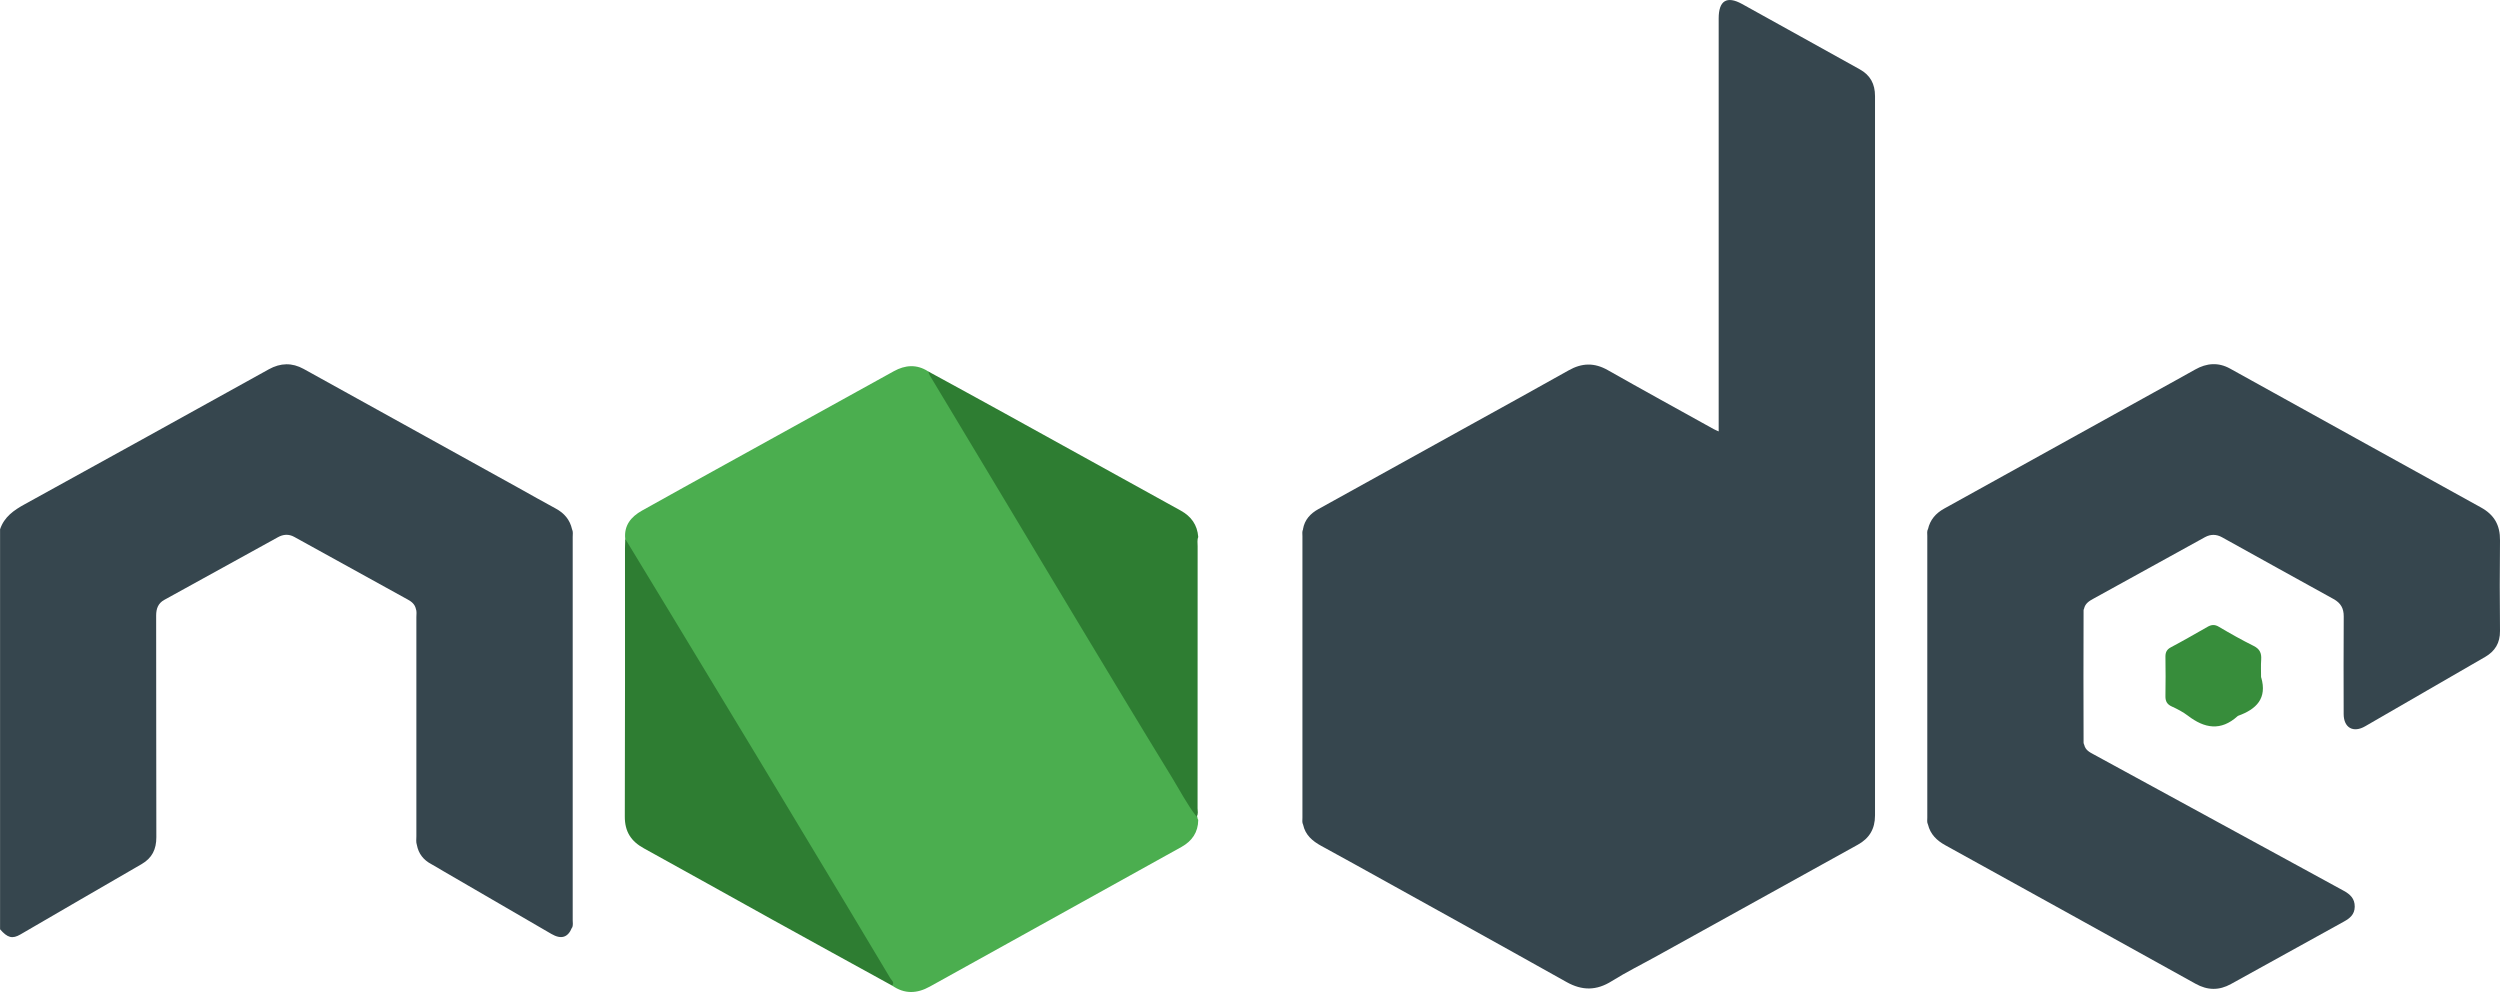 <?xml version="1.0" encoding="UTF-8"?>
<svg id="Capa_1" data-name="Capa 1" xmlns="http://www.w3.org/2000/svg" viewBox="0 0 408.89 162.25">
  <defs>
    <style>
      .cls-1 {
        fill: #2e7d32;
      }

      .cls-2 {
        fill: #378d3b;
      }

      .cls-3 {
        fill: #36464e;
      }

      .cls-4 {
        fill: #4bae4f;
      }
    </style>
  </defs>
  <path class="cls-3" d="m93.54,151.74c-.65,1.6-1.75,1.94-3.34,1.02-5.9-3.43-11.79-6.85-17.69-10.28-.66-.38-1.3-.79-1.97-1.15-1.28-.68-2.09-1.7-2.36-3.14-.16-.46-.08-.93-.08-1.39,0-11.95,0-23.9,0-35.86,0-.46.09-.94-.09-1.39-.17-.72-.68-1.14-1.3-1.48-6.2-3.42-12.39-6.84-18.59-10.26-.9-.5-1.81-.42-2.67.06-6.2,3.41-12.4,6.82-18.59,10.25-.99.55-1.32,1.42-1.32,2.55.02,12.09,0,24.18.03,36.27,0,1.97-.69,3.4-2.42,4.4-6.61,3.81-13.2,7.66-19.8,11.49-1.34.78-2.12.56-3.34-.84v-65.42c.68-2.03,2.25-3.12,4.04-4.1,13.32-7.33,26.62-14.7,39.92-22.07,1.92-1.06,3.8-1.1,5.69-.06,11.71,6.47,23.42,12.96,35.13,19.45,2.04,1.13,4.06,2.29,6.11,3.39,1.39.75,2.31,1.83,2.66,3.38.2.4.11.84.11,1.26,0,20.89,0,41.78,0,62.67,0,.42.1.85-.11,1.26Z"/>
  <path class="cls-3" d="m213.11,86.56c.26-1.55,1.21-2.57,2.53-3.3,8.31-4.6,16.62-9.2,24.92-13.8,5.34-2.96,10.69-5.89,16.01-8.89,2.16-1.22,4.19-1.28,6.38-.04,5.75,3.26,11.55,6.44,17.33,9.65.21.12.45.21.82.38,0-.6,0-1.05,0-1.5,0-22.02,0-44.03,0-66.05,0-2.9,1.32-3.74,3.82-2.36,6.42,3.54,12.82,7.13,19.24,10.68,1.74.96,2.51,2.4,2.51,4.38-.01,39.22-.01,78.44,0,117.66,0,2.19-.92,3.74-2.8,4.78-10.94,6.06-21.88,12.12-32.82,18.18-2.48,1.38-5.04,2.64-7.44,4.14-2.5,1.57-4.83,1.58-7.39.15-11.54-6.47-23.12-12.86-34.68-19.28-1.82-1.01-3.64-2-5.46-3-1.42-.78-2.59-1.77-2.95-3.46-.19-.36-.11-.75-.11-1.13,0-15.35,0-30.71,0-46.06,0-.38-.08-.77.11-1.13Z"/>
  <path class="cls-4" d="m195.98,134.11c-.02,2.01-1.01,3.44-2.72,4.4-9.29,5.17-18.59,10.33-27.89,15.48-4.43,2.46-8.87,4.9-13.29,7.37-2.1,1.17-4.14,1.25-6.16-.16-2.6-4.59-5.37-9.08-8.09-13.59-6.23-10.36-12.44-20.73-18.71-31.07-5.32-8.77-10.61-17.56-15.9-26.35-.4-.66-.78-1.32-.96-2.07-.22-2.2.96-3.6,2.73-4.6,4.56-2.56,9.15-5.08,13.73-7.62,9.16-5.07,18.31-10.14,27.48-15.19,1.85-1.02,3.73-1.17,5.59.02.98.93,1.51,2.15,2.19,3.28,7.42,12.36,14.86,24.71,22.31,37.05,6.22,10.3,12.42,20.62,18.68,30.9.29.47.58.94.79,1.45.12.21.06.48.21.68Z"/>
  <path class="cls-3" d="m315.33,86.56c.35-1.55,1.27-2.61,2.66-3.38,11.46-6.33,22.91-12.69,34.37-19.04,2.22-1.23,4.46-2.45,6.67-3.7,1.89-1.07,3.8-1.21,5.7-.16,13.69,7.57,27.35,15.17,41.05,22.72,2.18,1.2,3.14,2.91,3.11,5.38-.06,4.94-.05,9.88,0,14.81.02,1.95-.8,3.32-2.46,4.27-6.53,3.77-13.06,7.56-19.6,11.33-1.94,1.12-3.5.24-3.51-1.99-.01-5.32-.03-10.64.01-15.96.01-1.35-.48-2.21-1.67-2.87-6.09-3.34-12.16-6.74-18.24-10.1-.91-.5-1.84-.53-2.79-.01-6.08,3.36-12.17,6.72-18.26,10.07-.68.37-1.33.78-1.51,1.62-.03.08-.08.16-.08.24-.03,7.23-.02,14.46,0,21.68,0,.14.06.24.11.36.19.85.88,1.2,1.55,1.56,10.9,5.94,21.8,11.89,32.7,17.83,2.72,1.48,5.43,2.98,8.15,4.45,1.07.58,1.86,1.28,1.84,2.64-.02,1.27-.81,1.89-1.77,2.42-6.15,3.4-12.31,6.8-18.47,10.21-1.95,1.08-3.83,1.05-5.79-.04-13.63-7.57-27.27-15.11-40.92-22.65-1.4-.77-2.46-1.79-2.85-3.4-.19-.36-.11-.75-.11-1.13,0-15.35,0-30.71,0-46.06,0-.38-.08-.77.11-1.13Z"/>
  <path class="cls-1" d="m102.26,88.13c2.57,4.23,5.14,8.46,7.71,12.7,4.58,7.57,9.17,15.14,13.74,22.71,4.9,8.12,9.78,16.25,14.67,24.37,2.42,4.03,4.84,8.06,7.24,12.09.21.36.74.67.29,1.2-6.55-3.6-13.11-7.2-19.65-10.82-6.99-3.87-13.95-7.78-20.95-11.63-2.1-1.15-3.13-2.73-3.12-5.2.05-14.64.03-29.27.03-43.91,0-.51.02-1.02.04-1.53Z"/>
  <path class="cls-1" d="m195.71,133.57c-1.56-2.01-2.72-4.27-4.04-6.43-5.2-8.48-10.33-17.01-15.46-25.53-3.89-6.45-7.75-12.93-11.63-19.39-4.16-6.93-8.33-13.86-12.49-20.79-.13-.21-.19-.46-.29-.69,4.19,2.29,8.38,4.57,12.56,6.88,9.58,5.29,19.15,10.6,28.74,15.88,1.74.96,2.73,2.35,2.88,4.33-.2.49-.1,1.01-.1,1.51,0,14.29,0,28.57-.01,42.86,0,.45.16.94-.15,1.36Z"/>
  <path class="cls-2" d="m369.83,110.78c1.01,3.45-.79,5.22-3.76,6.29-.04.01-.08.04-.11.07-2.73,2.47-5.4,2-8.11-.08-.8-.61-1.72-1.09-2.64-1.51-.78-.35-1.05-.86-1.04-1.68.04-2.16.03-4.33,0-6.49,0-.71.23-1.16.89-1.51,2.02-1.07,4-2.21,5.98-3.34.64-.37,1.19-.43,1.88-.01,1.86,1.1,3.74,2.16,5.67,3.12,1.01.5,1.31,1.18,1.24,2.23-.07.97-.02,1.95-.02,2.93Z"/>
</svg>